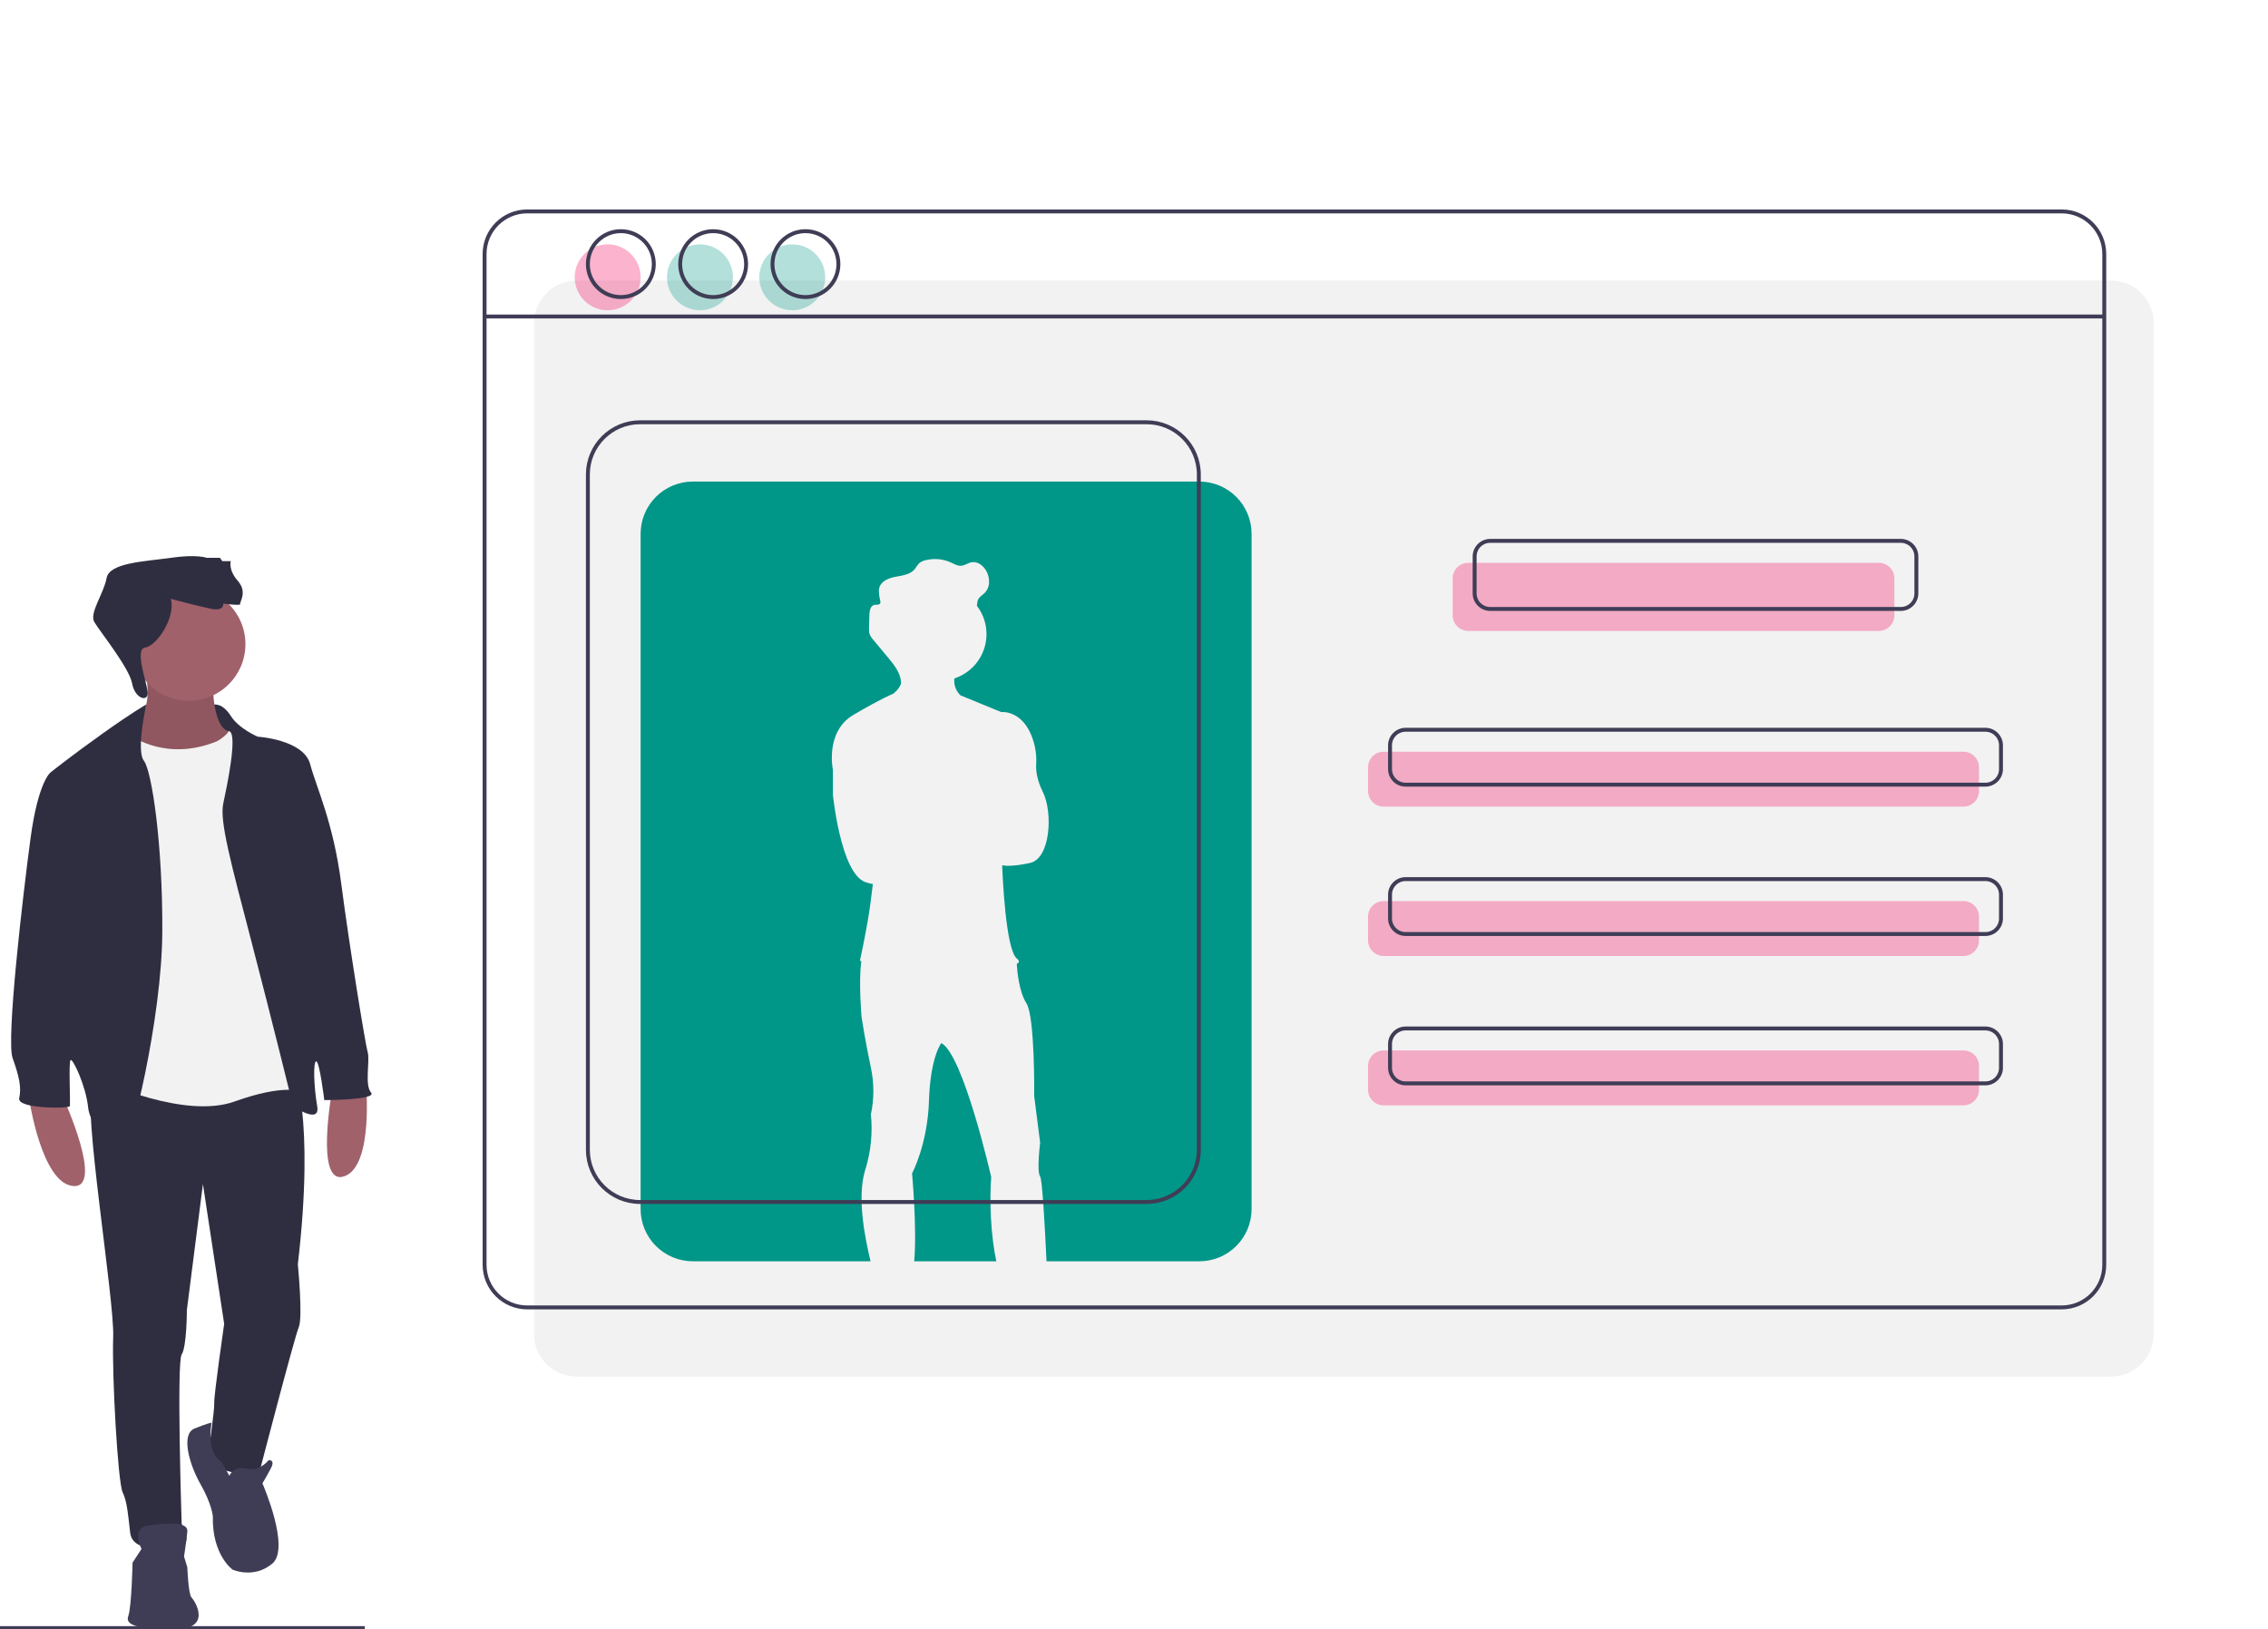 <svg width="579" height="416" viewBox="0 0 579 416" fill="none" xmlns="http://www.w3.org/2000/svg">
<g clip-path="url(#clip0)">
<path d="M0 415.72H93.134" stroke="#3F3D56" stroke-miterlimit="10"/>
<path d="M538.943 71.648H147.217C141.207 71.648 136.334 76.519 136.334 82.527V340.625C136.334 346.633 141.207 351.504 147.217 351.504H538.943C544.953 351.504 549.826 346.633 549.826 340.625V82.527C549.826 76.519 544.953 71.648 538.943 71.648Z" fill="#F2F2F2"/>
<path d="M526.319 53.982H134.594C128.583 53.982 123.711 58.852 123.711 64.861V322.959C123.711 328.967 128.583 333.838 134.594 333.838H526.319C532.33 333.838 537.202 328.967 537.202 322.959V64.861C537.202 58.852 532.33 53.982 526.319 53.982Z" stroke="#3F3D56" stroke-miterlimit="10"/>
<path d="M123.711 80.812H537.202" stroke="#3F3D56" stroke-miterlimit="10"/>
<path opacity="0.3" d="M479.643 143.715H374.831C372.633 143.715 370.852 145.496 370.852 147.693V157.123C370.852 159.32 372.633 161.101 374.831 161.101H479.643C481.841 161.101 483.622 159.32 483.622 157.123V147.693C483.622 145.496 481.841 143.715 479.643 143.715Z" fill="#F50057"/>
<path opacity="0.3" d="M501.243 191.947H353.231C351.033 191.947 349.251 193.728 349.251 195.925V201.99C349.251 204.187 351.033 205.968 353.231 205.968H501.243C503.441 205.968 505.222 204.187 505.222 201.99V195.925C505.222 193.728 503.441 191.947 501.243 191.947Z" fill="#F50057"/>
<path opacity="0.3" d="M501.243 230.084H353.231C351.033 230.084 349.251 231.865 349.251 234.061V240.127C349.251 242.324 351.033 244.104 353.231 244.104H501.243C503.441 244.104 505.222 242.324 505.222 240.127V234.061C505.222 231.865 503.441 230.084 501.243 230.084Z" fill="#F50057"/>
<path opacity="0.3" d="M501.243 268.22H353.231C351.033 268.22 349.251 270.001 349.251 272.198V278.263C349.251 280.46 351.033 282.241 353.231 282.241H501.243C503.441 282.241 505.222 280.46 505.222 278.263V272.198C505.222 270.001 503.441 268.22 501.243 268.22Z" fill="#F50057"/>
<path d="M485.253 138.107H380.441C378.244 138.107 376.462 139.888 376.462 142.085V151.515C376.462 153.712 378.244 155.493 380.441 155.493H485.253C487.451 155.493 489.232 153.712 489.232 151.515V142.085C489.232 139.888 487.451 138.107 485.253 138.107Z" stroke="#3F3D56" stroke-miterlimit="10"/>
<path d="M506.854 186.339H358.841C356.644 186.339 354.862 188.12 354.862 190.316V196.382C354.862 198.579 356.644 200.359 358.841 200.359H506.854C509.051 200.359 510.833 198.579 510.833 196.382V190.316C510.833 188.12 509.051 186.339 506.854 186.339Z" stroke="#3F3D56" stroke-miterlimit="10"/>
<path d="M506.854 224.475H358.841C356.644 224.475 354.862 226.256 354.862 228.453V234.518C354.862 236.715 356.644 238.496 358.841 238.496H506.854C509.051 238.496 510.833 236.715 510.833 234.518V228.453C510.833 226.256 509.051 224.475 506.854 224.475Z" stroke="#3F3D56" stroke-miterlimit="10"/>
<path d="M506.854 262.612H358.841C356.644 262.612 354.862 264.393 354.862 266.59V272.655C354.862 274.852 356.644 276.633 358.841 276.633H506.854C509.051 276.633 510.833 274.852 510.833 272.655V266.59C510.833 264.393 509.051 262.612 506.854 262.612Z" stroke="#3F3D56" stroke-miterlimit="10"/>
<path opacity="0.3" d="M155.129 79.219C159.777 79.219 163.545 75.453 163.545 70.807C163.545 66.161 159.777 62.394 155.129 62.394C150.482 62.394 146.714 66.161 146.714 70.807C146.714 75.453 150.482 79.219 155.129 79.219Z" fill="#F50057"/>
<path opacity="0.3" d="M178.693 79.219C183.341 79.219 187.109 75.453 187.109 70.807C187.109 66.161 183.341 62.394 178.693 62.394C174.045 62.394 170.278 66.161 170.278 70.807C170.278 75.453 174.045 79.219 178.693 79.219Z" fill="#009688"/>
<path opacity="0.3" d="M202.257 79.219C206.905 79.219 210.673 75.453 210.673 70.807C210.673 66.161 206.905 62.394 202.257 62.394C197.609 62.394 193.842 66.161 193.842 70.807C193.842 75.453 197.609 79.219 202.257 79.219Z" fill="#009688"/>
<path d="M158.496 75.854C163.144 75.854 166.911 72.088 166.911 67.442C166.911 62.796 163.144 59.029 158.496 59.029C153.848 59.029 150.08 62.796 150.08 67.442C150.08 72.088 153.848 75.854 158.496 75.854Z" stroke="#3F3D56" stroke-miterlimit="10"/>
<path d="M182.06 75.854C186.707 75.854 190.475 72.088 190.475 67.442C190.475 62.796 186.707 59.029 182.06 59.029C177.412 59.029 173.644 62.796 173.644 67.442C173.644 72.088 177.412 75.854 182.06 75.854Z" stroke="#3F3D56" stroke-miterlimit="10"/>
<path d="M205.624 75.854C210.271 75.854 214.039 72.088 214.039 67.442C214.039 62.796 210.271 59.029 205.624 59.029C200.976 59.029 197.208 62.796 197.208 67.442C197.208 72.088 200.976 75.854 205.624 75.854Z" stroke="#3F3D56" stroke-miterlimit="10"/>
<path d="M254.353 322.06C252.944 315.572 252.57 306.711 253.044 300.547C253.044 300.547 245.92 269.26 240.314 266.341L240.312 266.342C240.226 266.453 237.506 270.018 237.161 281.05C236.81 292.257 232.841 299.611 232.841 299.611C232.841 299.611 234.125 313.581 233.391 322.06L254.353 322.06Z" fill="#009688"/>
<path d="M306.179 122.964H176.882C175.131 122.964 173.396 123.309 171.778 123.979C170.16 124.649 168.69 125.631 167.451 126.869C166.213 128.107 165.231 129.577 164.56 131.194C163.89 132.812 163.545 134.546 163.545 136.296V308.728C163.545 310.479 163.89 312.213 164.56 313.83C165.231 315.448 166.213 316.918 167.451 318.155C168.69 319.393 170.16 320.375 171.778 321.045C173.396 321.715 175.131 322.06 176.882 322.06H222.246C220.731 315.779 218.847 305.97 220.755 299.149L220.754 299.144L220.755 299.147C220.844 298.829 220.939 298.515 221.045 298.211C222.355 293.784 222.791 289.145 222.33 284.552C223.173 280.627 223.173 276.569 222.33 272.644C220.929 266.108 219.948 259.686 219.948 259.686C219.948 259.686 219.175 251.048 219.85 245.753C219.865 245.636 219.882 245.526 219.898 245.413C219.66 245.359 219.527 245.328 219.527 245.328C219.527 245.328 221.512 236.339 222.213 230.619C222.378 229.268 222.596 227.556 222.832 225.731C222.185 225.624 221.548 225.462 220.928 225.249C214.622 223.03 212.637 202.951 212.637 202.951V196.589C212.637 196.589 210.535 186.841 217.892 182.522C224.977 178.362 227.805 177.224 228.005 177.145C228.059 177.107 228.112 177.072 228.167 177.029C228.968 176.401 229.602 175.585 230.013 174.655C230.023 174.494 230.025 174.335 230.02 174.177C229.9 171.896 228.312 169.822 226.805 168.012C225.519 166.468 224.234 164.925 222.948 163.381C222.508 162.921 222.17 162.374 221.955 161.774C221.874 161.443 221.839 161.103 221.85 160.763C221.849 160.637 221.85 160.511 221.853 160.385C221.874 159.234 221.905 158.083 221.946 156.933C221.983 155.928 222.236 154.66 223.22 154.453C223.733 154.346 224.41 154.533 224.681 154.085C224.772 153.901 224.795 153.69 224.747 153.49C224.743 153.505 224.743 153.521 224.738 153.536C224.735 153.517 224.732 153.498 224.728 153.48C224.526 152.674 224.403 151.85 224.363 151.02C224.352 150.645 224.406 150.271 224.522 149.915C225.092 148.246 227.056 147.562 228.792 147.247C230.528 146.932 232.476 146.661 233.565 145.274C233.857 144.814 234.173 144.369 234.513 143.943C235.013 143.489 235.627 143.179 236.289 143.047C238.444 142.502 240.72 142.704 242.745 143.62C243.584 144.003 244.428 144.519 245.349 144.461C246.305 144.4 247.122 143.727 248.067 143.563C249.592 143.299 251.051 144.441 251.803 145.794C252.28 146.655 252.519 147.628 252.494 148.611C252.512 149.591 252.159 150.541 251.505 151.27C250.848 151.967 249.868 152.445 249.596 153.362C249.485 153.735 249.511 154.137 249.412 154.514C249.4 154.561 249.38 154.605 249.364 154.651C249.382 154.674 249.402 154.697 249.42 154.72C250.568 156.233 251.338 157.998 251.665 159.869C251.992 161.739 251.866 163.661 251.299 165.474C250.731 167.286 249.739 168.936 248.403 170.287C247.068 171.638 245.429 172.65 243.623 173.238C243.618 173.356 243.614 173.475 243.614 173.593C243.581 174.329 243.705 175.064 243.98 175.747C244.255 176.431 244.674 177.048 245.207 177.555L255.613 181.821C255.613 181.821 261.878 181.062 264.138 190.407C264.501 191.961 264.631 193.559 264.525 195.151C264.443 196.56 264.635 199.04 266.241 202.251C268.81 207.387 268.226 219.178 262.971 220.345C257.993 221.451 256.057 220.987 255.866 220.934L255.854 221.141C255.936 223.353 256.724 242.435 259.584 244.744C260.375 245.383 260.224 245.814 259.575 246.105L259.576 246.106C259.576 246.106 259.582 246.229 259.594 246.45C259.68 247.845 260.121 253.16 262.036 256.184C264.255 259.686 264.022 279.883 264.022 279.883L265.539 291.791C265.539 291.791 264.606 299.146 265.539 300.429C266.07 301.157 266.712 312.433 267.169 322.06H306.179C309.716 322.06 313.108 320.656 315.61 318.155C318.111 315.655 319.516 312.264 319.516 308.728V136.296C319.516 134.546 319.171 132.812 318.501 131.194C317.831 129.577 316.848 128.107 315.61 126.869C314.371 125.631 312.901 124.649 311.283 123.979C309.665 123.309 307.93 122.964 306.179 122.964V122.964Z" fill="#009688"/>
<path d="M292.714 107.822H163.417C156.051 107.822 150.08 113.791 150.08 121.154V293.586C150.08 300.949 156.051 306.918 163.417 306.918H292.714C300.08 306.918 306.051 300.949 306.051 293.586V121.154C306.051 113.791 300.08 107.822 292.714 107.822Z" stroke="#3F3D56" stroke-miterlimit="10"/>
<path d="M56.567 180.381C56.567 180.381 51.336 178.835 50.214 180.518C49.092 182.2 51.743 194.397 51.743 194.397L63.271 195.097L59.248 184.942L56.567 180.381Z" fill="#2F2E41"/>
<path d="M16.239 280.541C16.239 280.541 26.728 303.559 18.65 302.835C10.573 302.112 7.438 280.541 7.438 280.541H16.239Z" fill="#A0616A"/>
<path d="M84.837 278.143C84.837 278.143 80.235 303.014 87.897 300.358C95.559 297.701 93.375 276.013 93.375 276.013L84.837 278.143Z" fill="#A0616A"/>
<path d="M54.336 174.61C54.336 174.61 54.215 186.179 58.676 186.782C63.136 187.384 56.144 193.531 56.144 193.531L48.187 195.097L36.734 194.254L31.671 187.746C31.671 187.746 40.592 183.528 36.734 170.392L54.336 174.61Z" fill="#A0616A"/>
<path opacity="0.1" d="M54.336 174.61C54.336 174.61 54.215 186.179 58.676 186.782C63.136 187.384 56.144 193.531 56.144 193.531L48.187 195.097L36.734 194.254L31.671 187.746C31.671 187.746 40.592 183.528 36.734 170.392L54.336 174.61Z" fill="black"/>
<path d="M74.83 272.466C74.83 272.466 80.497 284.638 76.036 322.841C76.036 322.841 77.362 336.338 76.277 338.869C75.192 341.4 66.271 375.746 66.271 375.746C66.271 375.746 54.818 378.276 53.25 370.684C53.25 370.684 54.818 359.838 54.697 358.151C54.577 356.464 57.229 338.025 57.229 338.025L51.804 302.353L47.705 334.53C47.705 334.53 47.705 343.81 46.379 345.858C45.053 347.907 46.379 389.123 46.379 389.123C46.379 389.123 50.116 395.389 44.45 395.51C38.783 395.63 33.72 395.389 33.238 391.412C32.755 387.435 32.514 383.458 31.309 381.048C30.103 378.638 28.536 351.041 28.898 341.4C29.259 331.758 20.941 282.228 23.593 277.046C26.245 271.864 74.83 272.466 74.83 272.466Z" fill="#2F2E41"/>
<path d="M48.187 178.948C56.177 178.948 62.654 172.474 62.654 164.487C62.654 156.5 56.177 150.025 48.187 150.025C40.197 150.025 33.72 156.5 33.72 164.487C33.72 172.474 40.197 178.948 48.187 178.948Z" fill="#A0616A"/>
<path d="M33.72 187.987C33.72 187.987 42.521 194.495 55.3 189.313C55.3 189.313 59.52 187.264 59.158 184.13C58.796 180.997 67.959 209.318 67.959 209.318L77.242 258.607L76.759 278.733C76.759 278.733 72.66 276.684 59.881 281.264C47.102 285.843 26.245 276.082 26.245 276.082L26.969 224.382L27.692 194.254L29.621 187.625C29.621 187.625 30.585 185.818 33.72 187.987Z" fill="#F2F2F2"/>
<path d="M54.737 179.897C54.737 179.897 56.867 179.551 58.917 182.805C60.966 186.059 65.788 188.107 65.788 188.107C65.788 188.107 77.483 188.831 79.171 195.097C80.858 201.364 85.078 209.92 87.127 225.707C89.177 241.495 93.276 266.682 93.879 268.73C94.481 270.779 93.035 277.046 94.722 278.974C96.41 280.902 82.787 280.902 82.787 280.902C82.787 280.902 81.582 271.02 80.738 271.02C79.894 271.02 80.135 277.648 80.979 282.469C81.823 287.289 74.83 282.469 74.83 282.469C74.83 282.469 69.405 260.415 64.221 240.53C59.037 220.646 56.023 209.679 56.988 205.22C57.952 200.761 60.605 187.987 58.675 186.782C56.747 185.577 54.737 179.897 54.737 179.897Z" fill="#2F2E41"/>
<path d="M37.352 179.886C37.352 179.886 34.202 181.6 26.245 187.264C18.288 192.928 12.863 197.266 12.863 197.266C12.863 197.266 9.729 199.677 7.8 214.018C5.871 228.359 1.531 265.477 3.219 270.177C4.907 274.877 5.509 277.648 4.907 280.42C4.304 283.192 17.565 283.071 17.806 282.469C18.047 281.866 17.445 270.9 18.047 270.659C18.65 270.418 21.905 277.166 22.508 282.83C23.111 288.494 30.103 292.953 31.671 292.953C33.238 292.953 41.315 260.294 41.436 238C41.556 215.705 38.783 196.905 36.734 194.254C34.684 191.602 37.352 179.886 37.352 179.886Z" fill="#2F2E41"/>
<path d="M58.555 376.83C58.555 376.83 59.519 374.179 62.895 375.023C66.271 375.866 68.561 372.853 68.561 372.853C68.561 372.853 70.37 372.612 69.164 374.902C67.959 377.192 66.994 378.759 66.994 378.759C66.994 378.759 74.228 395.269 69.526 399.246C64.824 403.223 59.399 400.812 59.399 400.812C59.399 400.812 54.094 397.076 54.336 387.194C54.336 387.194 54.094 384.061 51.201 379C48.307 373.938 46.138 366.225 49.634 364.779C53.13 363.333 54.03 363.279 54.03 363.279C54.03 363.279 52.394 370.759 56.62 373.373L58.555 376.83Z" fill="#3F3D56"/>
<path d="M36.131 395.51C36.131 395.51 33.238 390.087 38.06 389.484C42.882 388.882 48.066 388.52 47.825 391.051C47.584 393.582 46.981 397.438 46.981 397.438L47.825 400.21C47.825 400.21 48.066 407.079 48.91 407.923C49.754 408.766 54.336 415.997 44.57 415.997C34.805 415.997 31.912 414.912 32.755 412.623C33.599 410.333 33.84 399.005 33.84 399.005L36.131 395.51Z" fill="#3F3D56"/>
<path d="M43.606 152.918C43.606 152.918 50.357 154.725 53.853 155.448C57.349 156.172 56.988 154.123 56.988 154.123C56.988 154.123 61.569 154.725 61.328 154.243C61.087 153.761 63.257 151.231 60.725 148.338C58.193 145.446 58.917 143.277 58.917 143.277H56.747L56.144 142.433H52.768C52.768 142.433 50.236 141.469 43.606 142.433C36.975 143.397 27.933 143.638 27.21 147.615C26.486 151.592 22.749 156.533 24.075 158.823C25.401 161.113 32.997 170.513 33.72 174.489C34.443 178.466 37.821 179.35 37.699 176.859C37.578 174.369 34.202 165.692 37.096 165.331C39.989 164.969 44.932 157.618 43.606 152.918Z" fill="#2F2E41"/>
</g>
<defs>
<clipPath id="clip0">
<rect width="579" height="416" fill="white"/>
</clipPath>
</defs>
</svg>
